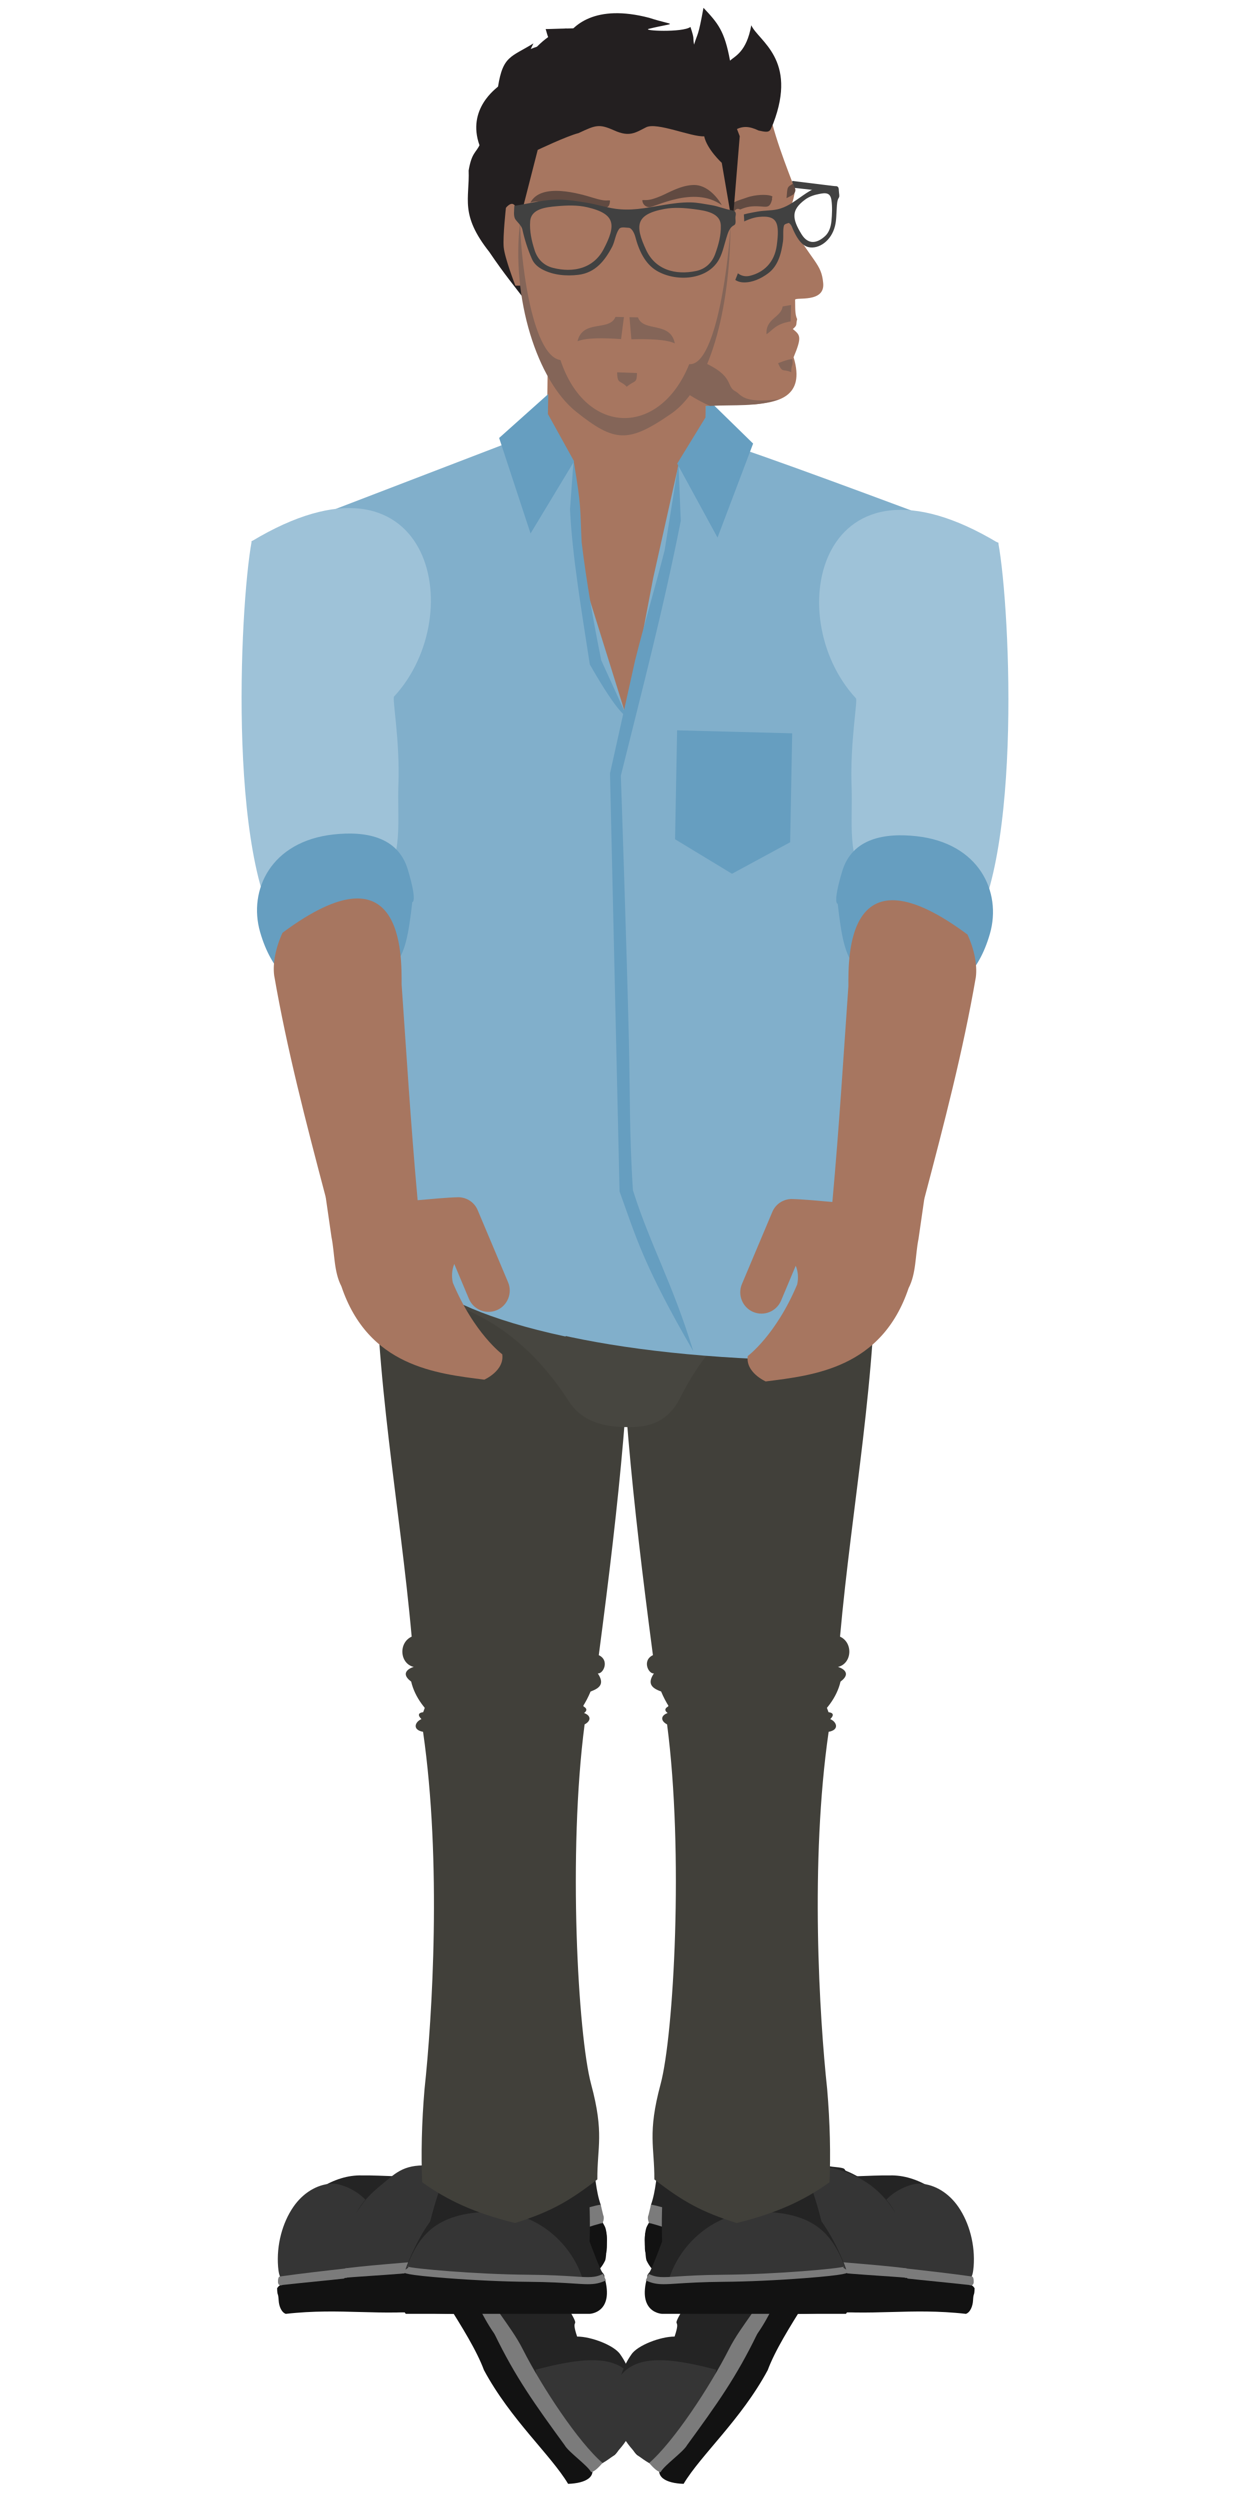 <svg version="1.1" viewBox="0 0 500 1000" xmlns="http://www.w3.org/2000/svg">
 <g id="full-body">
  <g id="legs">
   <g id="right-leg">
    <path id="upper-right-leg" d="m201.96 422.14c-16.566 14.932-36.495 41.559-44.024 53.083-7.529 11.523-8.133 15.129-7.597 21.164-0.603 53.391 9.603 105.57 14.328 158.27-5.357 2.431-4.807 10.819 0.847 12.117-0.731 0.15-6.141 2.061-1.046 5.863 5.924 25.223 56.884 39.781 71.769 3.961 3.777-1.36 5.643-3.144 2.874-7.243 2.227 0.29 4.819-5.226 0.402-7.286 8.394-63.873 13.166-110.28 13.616-166.54-1.535-4.715-1.629-8.941-6.376-17.794-4.747-8.853-32.219-41.948-44.792-55.591z" fill="#41403a" stroke-width="1.073"/>
    <g id="lower-right-leg-plus-foot">
     <g id="right-foot-2">
      <path d="m224.03 850.25c1.061 0.328 2.122 0.657 3.183 0.985 1.31 1.849 4.694 4.438 5.539 7.78 1.403 5.546 2.705 17.099 5.497 21.713 1.345 4.25 2.098 8.764 2.985 13.204 0.225 1.913-0.014 3.897-0.643 5.611-1.457 1.801-3.557 1.84-5.423 2.15-11.286 1.461-22.565 3.039-33.876 4.186-8.391 0.843-16.799 1.414-25.201 2.08-14.57 1.085-29.143 2.11-43.717 3.11-5.737 0.398-11.476 0.745-17.214 1.105-1.559-0.12-2.755-2.308-2.593-4.346-0.047-3.163-0.074-6.326-0.079-9.488 0.296-2.191 1.3-4.012 2.103-5.894 1.58-3.508 3.254-6.935 4.892-10.392 2.696-3.087 5.918-5.169 9.111-7.155 5.038-3.062 10.555-4.892 16.137-4.727 4.364-0.044 8.731 0.162 13.096 0.324 8.725-2.784 1.019-2.98 10.017-3.822 12.941-1.686 41.182-16.174 54.123-17.86z" fill="#242424" stroke-width="4.22"/>
      <path d="m132.91 873.43c4.632 0.108 11.504 3.577 14.624 8.161 4.14 5.955 4.39 13.156 6.868 20.511 0.685 2.113 1.339 4.244 2.002 6.37-4.991 2.517-10.379 2.991-15.649 3.751-8.077 0.862-16.216 1.338-24.325 0.36-1.212-0.245-2.421-0.511-3.629-0.799-1.205-1.155-1.388-3.296-1.57-5.108-0.683-8.732 1.743-17.578 6.085-23.892 3.858-5.61 9.401-8.951 15.091-9.319 0.167-0.024 0.335-0.023 0.502-0.035z" fill="#353535"/>
      <path d="m133.43 911.78c20.979-1.72 37.592-5.83 61.186-9.847 14.656-5.06 29.584-12.762 44.556-14.383 1.043-0.109 2.125 1.756 2.716 2.952 0.725 1.279 0.98 4.738 0.862 6.269-0.081 1.439 0.133 2.976-0.273 4.336-2.679 4.949-7.281 6.474-12.184 7.761-18.043 4.033-39.8 10.592-56.074 15.146-22.347 2.606-37.561-0.984-59.914 1.531-1.743-0.619-2.727-3.11-2.84-5.393-0.202-3.495-0.522-1.34-0.626-4.84 1.043-1.741 2.828-1.925 4.373-2.082 6.072-0.483 12.145-0.967 18.217-1.45z" fill="#121212" stroke-width="4.22"/>
      <path d="m239.89 884.53c0.81 0.897 0.287 3.29-0.725 3.021-18.908 4.784-37.862 13.109-56.168 17.796-19.076 3.175-38.24 5.428-57.423 7.331-3.207 0.334-9.324 0.925-12.528 1.308-0.736 0.294-1.625 0.335-1.854-0.947-0.052-0.999 0.087-2.345 0.707-2.438 17.22-2.44 37.706-4.232 54.922-6.709 11.288-1.639 20.774-6.376 32.038-9.707 11.264-3.331 26.118-11.125 39.385-13.454z" fill="#7b7b7b" stroke-width="4.22"/>
     </g>
     <g id="right-foot-3">
      <path d="m208.42 870.12c-0.829-0.719-1.658-1.438-2.487-2.157-2.062-0.192-5.815-1.742-8.691-0.83-4.773 1.514-13.809 6.008-18.687 5.923-3.809 0.937-7.476 2.49-11.164 3.898-1.502 0.736-2.795 1.89-3.676 3.237-0.481 2.073 0.664 3.829 1.484 5.521 5.255 10.038 10.421 20.125 15.916 30.032 4.082 7.346 18.077 11.037 22.293 18.306 7.361 12.572 14.766 25.117 22.19 37.651 2.919 4.936 5.876 9.849 8.823 14.768 0.957 1.231 3.199 1.165 4.574 0.049 2.301-1.486 4.591-2.989 6.868-4.51 1.41-1.301 2.159-3.009 3.064-4.581 1.641-2.998 3.17-6.034 4.741-9.056 0.714-3.717 0.411-7.386 0.055-10.984-0.613-5.642-2.379-11.087-5.617-15.624-2.407-3.63-11.632-7.15-17.259-7.137-2.872-8.557 1.574-2.279-2.848-10.126-6.018-11.514-11.378-41.854-17.396-53.369z" fill="#242424" stroke-width="3.923"/>
      <path d="m252.51 950.42c-2.666-3.779-7.476-5.827-12.516-6.198-6.596-0.552-13.439 0.752-20.113 2.248-1.903 0.453-3.8 0.94-5.7 1.416 0.978 5.34 3.648 10.025 6.046 14.75 3.893 7.095 8.098 14.055 13.333 20.289 0.853 0.884 1.721 1.756 2.602 2.616 1.504 0.44 3.452 0.388 4.858-0.335 6.662-3.645 11.362-10.746 13.476-17.381 1.879-5.895 1.185-12.09-1.729-16.973-0.076-0.15-0.17-0.288-0.256-0.432z" fill="#353535"/>
      <path d="m217.53 965.5c-10.485-18.178-17.602-26.164-27.896-47.612-4.549-14.559-9.298-29.148-16.497-42.312-0.504-0.915-2.45-0.91-3.641-0.822-1.325 0.018-3.956 1.474-4.99 2.309-0.99 0.761-2.215 1.325-2.966 2.317-2.062 4.601-0.588 9.142 1.226 13.817 7.181 16.865 25.009 39.21 30.826 54.863 10.611 19.736 26.743 33.912 33.645 45.479 7.101-0.227 11.788-2.811 8.919-8-6.884-6.445-11.69-11.533-18.627-20.039z" fill="#121212" stroke-width="3.923"/>
      <path d="m174.91 873.52c-1.098-0.237-2.526 1.348-1.768 2.056 7.123 17.942 14.55 43.781 24.646 57.98 8.374 17.306 16.092 28.082 28.037 44.465 1.551 2.813 9.131 8.04 10.646 10.873 1.643-0.361 3.5-2.534 4.548-3.691-9.636-8.338-24.083-30.097-31.921-45.529-5.129-10.125-12.866-17.235-16.764-28.156-3.898-10.921-8.034-26.375-13.772-38.47z" fill="#7b7b7b" stroke-width="3.923"/>
     </g>
     <g id="right-foot-1">
      <path d="m230.97 853.3c0.813 0.414 1.627 0.829 2.44 1.243 0.895 2.077 3.374 5.072 3.789 8.742 0.69 6.092 1.214 13.412 3.072 18.569 0.742 4.684 0.996 9.62 1.362 14.484 0.034 2.087-0.305 4.225-0.932 6.05-1.287 1.873-2.949 1.8-4.447 2.033-9.027 0.964-18.057 2.056-27.081 2.678-6.693 0.453-13.379 0.61-20.068 0.87-11.593 0.375-23.185 0.686-34.775 0.969-4.562 0.116-9.123 0.177-13.684 0.252-1.222-0.216-2.002-2.654-1.721-4.856 0.201-3.433 0.419-6.864 0.654-10.295 0.399-2.36 1.33-4.279 2.106-6.277 2.133-9.306 17.732-20.142 25.363-20.614 3.452 0.192 0.597-1.409 4.034-0.993 8.472-5.856 14.037-10.499 21.21-10.917 16.427-1.263 26.804-2.494 37.156-3.611z" fill="#242424" stroke-width="3.916"/>
      <path d="m179.45 866.27c8.231 0.7 15.769 5.078 20.947 10.827 6.879 7.479 11.138 16.465 14.947 25.375 1.046 2.557 2.035 5.131 3.042 7.699-9.082 2.327-18.704 2.215-28.14 2.451-14.437 9e-3 -28.952-0.442-43.296-2.59-2.136-0.436-4.265-0.898-6.389-1.383-2.05-1.5-2.2-4.027-2.377-6.17-0.505-10.299 4.532-20.348 12.769-27.196 7.319-6.085 9.98-9.398 20.13-9.125 0.299-8e-3 8.068 0.105 8.367 0.112z" fill="#353535"/>
      <path d="m155.11 909.77c16.705-0.712 30.141-4.256 49.085-7.315 11.961-4.682 24.337-12.214 36.289-13.15 0.832-0.061 1.546 2.021 1.923 3.351 0.476 1.427 0.417 5.193 0.208 6.846-0.172 1.556-0.12 3.235-0.543 4.688-2.49 5.22-6.241 6.621-10.212 7.747-14.56 3.382-16.929 8.757-30.131 12.801-17.852 1.598-33.615 0.609-62.769-1.091-1.33-0.767-1.92-3.523-1.837-6.005 0.104-3.802-0.311-1.482-0.129-5.283 0.955-1.831 2.379-1.933 3.612-2.018 4.834-0.19 9.668-0.381 14.502-0.571z" fill="#121212" stroke-width="3.916"/>
      <path d="m241.29 886.07c0.572 1.018-0.021 3.583-0.801 3.236-15.3 4.149-30.904 12.136-45.721 16.213-15.311 2.395-30.623 3.785-45.922 4.793-2.559 0.186-7.437 0.491-9.997 0.729-0.604 0.278-1.309 0.274-1.393-1.129 0.035-1.086 0.246-2.538 0.743-2.606 13.789-1.7 30.11-2.517 43.9-4.257 9.043-1.157 16.894-5.773 26.045-8.766 9.151-2.994 21.475-10.63 32.133-12.427z" fill="#7b7b7b" stroke-width="3.916"/>
     </g>
     <g id="right-foot">
      <path d="m231.86 855.58c5.146 14.057 3.972 41.002 3.972 41.002s4.206 11.479 5.141 12.423c0.934 0.939 2.803 3.977-6.544 3.512-9.337-0.46-52.095-2.573-63.301-2.812-11.22-0.235-8.657-1.878-8.882-1.878-0.235 0 3.972-11.245 9.807-19.212 13.675-53.247 32.972-47.107 59.809-33.035z" fill="#242424" stroke-width="4.891"/>
      <path d="m162.01 908.65c4.891-13.226 10.985-23.946 35.412-23.946 17.227 0 31.714 12.721 36.018 28.099-6.006 3.199-61.824 0.655-71.43-4.153z" fill="#353535"/>
      <path d="m241.78 910.87c4.133 14.36-5.952 14.669-5.952 14.669h-73.524s-3.928-4.211-0.068-17.721c0.66 0.949 27.923 3.331 48.936 3.487 22.274 0.161 24.744 2.309 30.609-0.435z" fill="#121212" stroke-width="4.891"/>
      <path d="m235.18 913.68c2.739 0 4.715-0.352 7.205-1.526l-1.203-2.568c-3.253 1.531-5.351 1.404-11.548 0.998-4.123-0.264-9.748-0.621-18.444-0.69-21.012-0.157-46.241-2.465-48.236-3.267 0.009 0.005 0.249 0.103 0.45 0.386l-2.318 1.624c0.421 0.592 0.934 1.335 17.882 2.641 11.069 0.846 22.798 1.379 32.203 1.443 8.623 0.073 14.199 0.43 18.273 0.685 2.323 0.157 4.157 0.274 5.737 0.274z" fill="#7b7b7b" stroke-width="4.891"/>
     </g>
     <path id="lower-right-leg" d="m169.28 684.87c-1.952 0.236-2.312 1.187-0.701 2.778-2.461 0.976-3.898 4.243 0.643 5.079 7.518 52.052 3.671 114.3 0.59 142.91-1.149 13.454-1.417 26.366-0.938 37.276 10.153 7.242 20.959 12.309 37.151 16.297 14.029-4.411 21.662-8.697 32.918-17.452-0.084-12.957 2.817-18.36-2.481-38.036-5.298-19.676-9.318-92.735-2.614-143.97 2.426-1.248 2.851-3.399-0.219-4.549 1.319-0.942 1.15-1.876-0.185-2.597-16.656-43.547-48.181-43.063-64.164 2.26z" fill="#41403a" stroke-width="1.019"/>
    </g>
   </g>
   <g id="left-leg">
    <path id="upper-left-leg" d="m298.72 422.14c16.566 14.932 36.495 41.559 44.024 53.083 7.529 11.523 8.133 15.129 7.597 21.164 0.603 53.391-9.603 105.57-14.328 158.27 5.357 2.431 4.807 10.819-0.847 12.117 0.731 0.15 6.141 2.061 1.046 5.863-5.924 25.223-56.884 39.781-71.769 3.961-3.777-1.36-5.643-3.144-2.874-7.243-2.227 0.29-4.819-5.226-0.402-7.286-8.394-63.873-13.166-110.28-13.616-166.54 1.535-4.715 1.629-8.941 6.376-17.794 4.747-8.853 32.219-41.948 44.792-55.591z" fill="#41403a" stroke-width="1.073"/>
    <g id="lower-left-leg-plus-foot">
     <g id="left-foot-2">
      <path d="m276.65 850.25c-1.061 0.328-2.122 0.657-3.183 0.985-1.31 1.849-4.694 4.438-5.539 7.78-1.403 5.546-2.705 17.099-5.497 21.713-1.345 4.25-2.098 8.764-2.985 13.204-0.225 1.913 0.014 3.897 0.643 5.611 1.457 1.801 3.557 1.84 5.423 2.15 11.286 1.461 22.565 3.039 33.876 4.186 8.391 0.843 16.799 1.414 25.201 2.08 14.57 1.085 29.143 2.11 43.717 3.11 5.737 0.398 11.476 0.745 17.214 1.105 1.559-0.12 2.755-2.308 2.593-4.346 0.047-3.163 0.074-6.326 0.079-9.488-0.296-2.191-1.3-4.012-2.103-5.894-1.58-3.508-3.254-6.935-4.892-10.392-2.696-3.087-5.918-5.169-9.111-7.155-5.038-3.062-10.555-4.892-16.137-4.727-4.364-0.044-8.731 0.162-13.096 0.324-8.725-2.784-1.019-2.98-10.017-3.822-12.941-1.686-41.182-16.174-54.123-17.86z" fill="#242424" stroke-width="4.22"/>
      <path d="m367.77 873.43c-4.632 0.108-11.504 3.577-14.624 8.161-4.14 5.955-4.39 13.156-6.868 20.511-0.685 2.113-1.339 4.244-2.002 6.37 4.991 2.517 10.379 2.991 15.649 3.751 8.077 0.862 16.216 1.338 24.325 0.36 1.212-0.245 2.421-0.511 3.629-0.799 1.205-1.155 1.388-3.296 1.57-5.108 0.683-8.732-1.743-17.578-6.085-23.892-3.858-5.61-9.401-8.951-15.091-9.319-0.167-0.024-0.335-0.023-0.502-0.035z" fill="#353535"/>
      <path d="m367.25 911.78c-20.979-1.72-37.592-5.83-61.185-9.847-14.656-5.06-29.584-12.762-44.556-14.383-1.043-0.109-2.125 1.756-2.716 2.952-0.725 1.279-0.98 4.738-0.862 6.269 0.081 1.439-0.133 2.976 0.273 4.336 2.679 4.949 7.281 6.474 12.184 7.761 18.043 4.033 39.8 10.592 56.074 15.146 22.347 2.606 37.561-0.984 59.914 1.531 1.743-0.619 2.727-3.11 2.84-5.393 0.202-3.495 0.522-1.34 0.626-4.84-1.043-1.741-2.828-1.925-4.373-2.082-6.072-0.483-12.145-0.967-18.217-1.45z" fill="#121212" stroke-width="4.22"/>
      <path d="m260.79 884.53c-0.81 0.897-0.287 3.29 0.725 3.021 18.908 4.784 37.862 13.109 56.168 17.796 19.076 3.175 38.24 5.428 57.423 7.331 3.207 0.334 9.324 0.925 12.528 1.308 0.736 0.294 1.625 0.335 1.854-0.947 0.052-0.999-0.087-2.345-0.707-2.438-17.22-2.44-37.706-4.232-54.922-6.709-11.288-1.639-20.774-6.376-32.038-9.707-11.264-3.331-26.118-11.125-39.385-13.454z" fill="#7b7b7b" stroke-width="4.22"/>
     </g>
     <g id="left-foot-3">
      <path d="m292.26 870.12c0.829-0.719 1.658-1.438 2.487-2.157 2.062-0.192 5.815-1.742 8.691-0.83 4.773 1.514 13.809 6.008 18.687 5.923 3.809 0.937 7.476 2.49 11.164 3.898 1.502 0.736 2.795 1.89 3.676 3.237 0.481 2.073-0.664 3.829-1.484 5.521-5.255 10.038-10.421 20.125-15.916 30.032-4.082 7.346-18.077 11.037-22.293 18.306-7.361 12.572-14.766 25.117-22.19 37.651-2.919 4.936-5.876 9.849-8.823 14.768-0.957 1.231-3.199 1.165-4.574 0.049-2.301-1.486-4.591-2.989-6.868-4.51-1.41-1.301-2.159-3.009-3.064-4.581-1.641-2.998-3.17-6.034-4.741-9.056-0.714-3.717-0.411-7.386-0.055-10.984 0.613-5.642 2.379-11.087 5.617-15.624 2.407-3.63 11.632-7.15 17.259-7.137 2.872-8.557-1.574-2.279 2.848-10.126 6.018-11.514 11.378-41.854 17.396-53.369z" fill="#242424" stroke-width="3.923"/>
      <path d="m248.17 950.42c2.666-3.779 7.476-5.827 12.516-6.198 6.596-0.552 13.439 0.752 20.113 2.248 1.903 0.453 3.8 0.94 5.7 1.416-0.978 5.34-3.648 10.025-6.046 14.75-3.893 7.095-8.098 14.055-13.333 20.289-0.853 0.884-1.721 1.756-2.602 2.616-1.504 0.44-3.452 0.388-4.858-0.335-6.662-3.645-11.362-10.746-13.476-17.381-1.879-5.895-1.185-12.09 1.729-16.973 0.076-0.15 0.17-0.288 0.256-0.432z" fill="#353535"/>
      <path d="m283.15 965.5c10.485-18.178 17.602-26.164 27.896-47.612 4.549-14.559 9.298-29.148 16.497-42.312 0.504-0.915 2.45-0.91 3.641-0.822 1.325 0.018 3.956 1.474 4.99 2.309 0.99 0.761 2.215 1.325 2.966 2.317 2.062 4.601 0.588 9.142-1.226 13.817-7.181 16.865-25.009 39.21-30.826 54.863-10.611 19.736-26.743 33.912-33.645 45.479-7.101-0.227-11.788-2.811-8.919-8 6.884-6.445 11.69-11.533 18.627-20.039z" fill="#121212" stroke-width="3.923"/>
      <path d="m325.77 873.52c1.098-0.237 2.526 1.348 1.768 2.056-7.123 17.942-14.55 43.781-24.646 57.98-8.374 17.306-16.092 28.082-28.037 44.465-1.551 2.813-9.131 8.04-10.646 10.873-1.643-0.361-3.5-2.534-4.548-3.691 9.636-8.338 24.083-30.097 31.921-45.529 5.129-10.125 12.866-17.235 16.764-28.156 3.898-10.921 8.034-26.375 13.772-38.47z" fill="#7b7b7b" stroke-width="3.923"/>
     </g>
     <g id="left-foot-1">
      <path d="m269.71 853.3c-0.813 0.414-1.627 0.829-2.44 1.243-0.895 2.077-3.374 5.072-3.789 8.742-0.69 6.092-1.214 13.412-3.072 18.569-0.742 4.684-0.996 9.62-1.362 14.484-0.034 2.087 0.305 4.225 0.932 6.05 1.287 1.873 2.949 1.8 4.447 2.033 9.027 0.964 18.057 2.056 27.081 2.678 6.693 0.453 13.379 0.61 20.068 0.87 11.593 0.375 23.185 0.686 34.775 0.969 4.562 0.116 9.123 0.177 13.684 0.252 1.222-0.216 2.002-2.654 1.721-4.856-0.201-3.433-0.419-6.864-0.654-10.295-0.399-2.36-1.33-4.279-2.106-6.277-2.133-9.306-17.732-20.142-25.363-20.614-3.452 0.192-0.597-1.409-4.034-0.993-8.472-5.856-14.037-10.499-21.21-10.917-16.427-1.263-26.804-2.494-37.156-3.611z" fill="#242424" stroke-width="3.916"/>
      <path d="m321.23 866.27c-8.231 0.7-15.769 5.078-20.947 10.827-6.879 7.479-11.138 16.465-14.947 25.375-1.046 2.557-2.035 5.131-3.042 7.699 9.082 2.327 18.704 2.215 28.14 2.451 14.437 9e-3 28.952-0.442 43.296-2.59 2.136-0.436 4.265-0.898 6.389-1.383 2.05-1.5 2.2-4.027 2.377-6.17 0.505-10.299-4.532-20.348-12.769-27.196-7.319-6.085-17.45-9.307-27.6-9.034-0.299-8e-3 -0.598 0.014-0.896 0.022z" fill="#353535"/>
      <path d="m345.57 909.77c-16.705-0.712-30.141-4.256-49.085-7.315-11.961-4.682-24.337-12.214-36.289-13.15-0.832-0.061-1.546 2.021-1.923 3.351-0.476 1.427-0.417 5.193-0.208 6.846 0.172 1.556 0.12 3.235 0.543 4.688 2.49 5.22 6.241 6.621 10.212 7.747 14.56 3.382 16.929 8.757 30.131 12.801 17.852 1.598 33.615 0.609 62.769-1.091 1.33-0.767 1.92-3.523 1.837-6.005-0.104-3.802 0.311-1.482 0.129-5.283-0.955-1.831-2.379-1.933-3.612-2.018-4.834-0.19-9.668-0.381-14.502-0.571z" fill="#121212" stroke-width="3.916"/>
      <path d="m259.39 886.07c-0.572 1.018 0.021 3.583 0.801 3.236 15.3 4.149 30.904 12.136 45.721 16.213 15.311 2.395 30.623 3.785 45.922 4.793 2.559 0.186 7.437 0.491 9.997 0.729 0.604 0.278 1.309 0.274 1.393-1.129-0.035-1.086-0.246-2.538-0.743-2.606-13.789-1.7-30.11-2.517-43.9-4.257-9.043-1.157-16.894-5.773-26.045-8.766-9.151-2.994-21.475-10.63-32.133-12.427z" fill="#7b7b7b" stroke-width="3.916"/>
     </g>
     <g id="left-foot">
      <path d="m268.82 855.58c-5.146 14.057-3.972 41.002-3.972 41.002s-4.206 11.479-5.141 12.423c-0.934 0.939-2.803 3.977 6.544 3.512 9.337-0.46 52.095-2.573 63.301-2.812 11.22-0.235 8.657-1.878 8.882-1.878 0.235 0-3.972-11.245-9.807-19.212-13.675-53.247-32.972-47.107-59.809-33.035z" fill="#242424" stroke-width="4.891"/>
      <path d="m338.67 908.65c-4.891-13.226-10.985-23.946-35.412-23.946-17.227 0-31.714 12.721-36.018 28.099 6.006 3.199 61.824 0.655 71.43-4.153z" fill="#353535"/>
      <path d="m258.9 910.87c-4.133 14.36 5.952 14.669 5.952 14.669h73.524s3.928-4.211 0.068-17.721c-0.66 0.949-27.923 3.331-48.936 3.487-22.274 0.161-24.744 2.309-30.609-0.435z" fill="#121212" stroke-width="4.891"/>
      <path d="m265.5 913.68c-2.739 0-4.715-0.352-7.205-1.526l1.203-2.568c3.253 1.531 5.351 1.404 11.548 0.998 4.123-0.264 9.748-0.621 18.444-0.69 21.012-0.157 46.241-2.465 48.236-3.267-0.009 0.005-0.249 0.103-0.45 0.386l2.318 1.624c-0.421 0.592-0.934 1.335-17.882 2.641-11.069 0.846-22.798 1.379-32.203 1.443-8.623 0.073-14.199 0.43-18.273 0.685-2.323 0.157-4.157 0.274-5.737 0.274z" fill="#7b7b7b" stroke-width="4.891"/>
     </g>
     <path id="lower-left-leg" d="m331.4 684.87c1.952 0.236 2.312 1.187 0.701 2.778 2.461 0.976 3.898 4.243-0.643 5.079-7.518 52.052-3.671 114.3-0.59 142.91 1.149 13.454 1.417 26.366 0.938 37.277-10.153 7.242-20.959 12.309-37.151 16.297-14.029-4.411-21.662-8.697-32.918-17.452 0.084-12.957-2.817-18.36 2.481-38.036 5.298-19.676 9.318-92.735 2.614-143.97-2.426-1.248-2.851-3.399 0.219-4.549-1.319-0.942-1.15-1.876 0.185-2.597 16.656-43.547 48.181-43.063 64.164 2.26z" fill="#41403a" stroke-width="1.019"/>
    </g>
   </g>
   <g id="crotch-front">
    <path d="m149.25 470.03h202.66s-0.295 13.001-2.033 49.629c-38.69 1.575-59.217 2.706-77.837 39.517-5.543 10.958-14.324 11.709-21.056 11.666-6.732-0.043-17.361-0.888-23.36-10.208-23.211-36.061-53.101-43.989-76.67-42.815-1.471-34.198-1.7-47.789-1.7-47.789z" fill="#474640"/>
    <path d="m149.22 472.03h202.72l-0.841 20.847-201.28 0.024z" fill="#21201d"/>
    <path d="m194.86 472.03h4.805v23h-4.805z" fill="#474640"/>
    <path d="m301.49 472.03h4.805v23h-4.805z" fill="#474640"/>
    <path d="m238.74 470.09h23.676c2.928 0 5.285 2.1 5.285 4.709v15.316c0 2.609-2.357 4.709-5.285 4.709h-23.676c-2.928 0-5.285-2.1-5.285-4.709v-15.316c0-2.609 2.357-4.709 5.285-4.709z" fill="#616161"/>
   </g>
   <g id="crotch-side">
    <path d="m149.22 470.03 103.73 0.272s0.034 19.923 2.874 45.898c3.812 34.865 11.139 43.083-11.333 50.642-5.258-0.043-13.56-0.888-18.246-10.208-18.13-36.061-57.286-39.989-75.695-38.815-1.149-34.198-1.328-47.789-1.328-47.789z" fill="#474640"/>
    <path d="m149.22 471.96h103.66l-0.657 20.847-102.54 0.024z" fill="#21201d"/>
    <path d="m159.87 471.96h3.753v23h-3.753z" fill="#474640"/>
    <path d="m200.98 471.96h3.753v23h-3.753z" fill="#474640"/>
    <path d="m242.57 470.03h12.244c0.133 11.047 0.048 12.898 0 24.734h-12.244c-2.287 0-4.128-2.1-4.128-4.709v-15.316c0-2.609 1.841-4.709 4.128-4.709z" fill="#616161"/>
   </g>
   <path id="belly-front" d="m201.09 344.99c38.665-38.665 52.08-38.665 90.745 0s60 125.33 60 125.33h-202.74s13.335-86.67 52-125.33z" fill="#a77660"/>
   <path id="belly-side" d="m177.3 379.86c20.978-27.906 28.256-27.906 49.234 0 20.978 27.906 32.553 90.459 32.553 90.459h-110s7.235-62.554 28.213-90.459z" fill="#a77660"/>
  </g>
  <g id="torso-plus-head-arms">
   <g id="shirt-side" stroke-width="1.054">
    <path id="path88-9" d="m221.91 172.28s-46.054 42.588-54.576 63.099c-8.522 20.511-6.989 29.664 5.862 76.582 12.852 46.918 7.445 33.895 15.036 75.688s-13.304 112.57-13.842 123.99c7.644 12.78 53.738 29.552 136.56 32.258 0 0 6.232-35.886-4.657-69.064 11.277-37.101 4.934-64.668-1.23-122.4 3.038-22.789 9.297-20.485 5.967-39.336-6.659-37.701-8.421-50.856-16.629-67.212-8.207-16.356-48.541-64.884-48.541-64.884z" fill="#81afcb"/>
    <path id="path94-2-9" d="m276.98 218.92 8.101-32.718-63.617-20.989-2.23-7.663-13.562 22.597z" fill="#669ec0"/>
   </g>
   <path id="neck" d="m219.21 137.7-0.464 33.755 10.653 13.046 6.888 76.706 13.446 25.634 17.885-67.872 4.168-33.788 10.661-13.724-0.302-33.961c-18.563-38.392-43.448-38.165-62.935 0.203z" fill="#a77660"/>
   <g id="shirt-front">
    <path d="m205.51 176.23-104.88 40.268c0.351 45.371-11.281 53.099 23.258 87.454 11.19 26.038 17.213 22.32 29.077 60.467 3.219 44.89-1.86 112.53-2.397 123.95 7.644 12.78 12.433 32.673 75.683 46.252 0 0 7.529-39.876 21.646-57.833 8.043 22.852 15.676 34.561 29.223 59.951 38.863-3.303 62.722-19.196 74.087-49.503-5.911-26.479-7.066-77.018-6.314-116.54 8.933-39.526 23.661-50.764 26.281-69.55 34.049-33.598 26.327-33.097 28.165-84.039-25.441-9.361-80.006-29.978-104.78-38.268l-23.304 7.732-10.02 44.833-10.598 55.65-16.629-53.212-4.541-48.884z" fill="#81afcb" stroke-width="1.054"/>
    <path d="m316.06 336.9-23.264 12.608-22.77-13.806 0.816-43.57 46.034 1.198z" fill="#669ec0" stroke-width=".971"/>
    <path d="m271.38 185.34-5.526 34.773c-3.676 14.527-8.317 30.054-11.807 44.008l-10.065 45.328 0.061-0.044-0.039 0.081 3.814 167.08c6.613 18.328 9.566 29.5 29.508 63.955-8.43-27.672-17.02-41.926-24.155-64.418-1.454-22.719-1.114-37.821-1.616-59.789-0.836-36.569-3.215-106.05-3.215-106.05 8.717-35.188 16.917-66.208 23.974-101.94z" fill="#669ec0" stroke-width="1.054"/>
    <path d="m232.66 216.92c1.89 15.672 4.824 32.374 7.848 47.221l10.183 22.345s-2.651 0.517-14.759-20.69c-3.303-21.456-7.056-43.589-7.925-62.054l1.423-19.598c3.212 19.192 2.551 18.658 3.229 32.777z" fill="#669ec0" stroke-width="1.054"/>
    <path d="m287.01 215.04-16.13-29.596 11.307-18.458 0.214-7.978 18.847 18.421z" fill="#669ec0" stroke-width="1.054"/>
    <path d="m212.22 213.39 17.42-28.855-10.481-18.939 0.138-7.98-19.642 17.571z" fill="#669ec0" stroke-width="1.054"/>
   </g>
   <g id="head-side">
    <path d="m316.86 72.863 17.639 2.173 0.444 1.525-17.521-1.947c-0.334-1.126-0.057-0.696-0.562-1.752z" fill="#414141" stroke="#414141"/>
    <path d="m307.25 40.778c-3.998 5.068-13.171 3.023-19.918 4.705-3.494 8.453-9.587 10.954-16.761 13.608-14.973 17.461-25.916 29.653-47.934 30.029-7.178 7.78-9.391 24.311-5.154 33.087 0.217 9.559 2.485 13.633 1.573 22.763 5.269 25.424 23.795 53.762 61.982 17.411 2.142 0.091 8.981-0.601 20.366-0.581 9.207-0.856 20.963-2.655 16.037-18.9 3.464-8.294 2.622-8.856-0.31-11.291 1.973-1.69 1.115-1.555 1.731-3.935-0.958-2.069-0.731-4.692-0.814-7.781 0.131-1.163 11.969 1.402 11.236-6.616-0.733-8.018-3.844-7.741-14.684-26.228 2.388-7.297 2.369-4.467 3.462-11.184-2.578-6.872-9.944-24.997-10.813-35.086z" fill="#a77660"/>
    <path d="m308.85 79.731c-1.161 4.521-2.595 2.417-8.001 2.823-5.406 0.405-8.807 4-13.775 6.398-0.999 0.597-1.956 1.181-2.672 1.614 1.081-3.474 2.957-5.735 6.617-8.077 3.659-2.342 4.128-2.201 7.723-3.471 3.595-1.271 7.772-1.228 9.35-0.782 1.578 0.446 0.463 0.449 0.757 1.496z" fill="#614a41"/>
    <path d="m317.3 73.405c-2.492 1.541-2.316 1.123-2.684 5.853 1.578-0.844 1.856-0.927 2.748-1.507 1.763-1.986 0.057-2.948-0.064-4.346z" fill="#614a41"/>
    <path d="m224.74 129.64c1.297 3.243-0.696 6.554-0.898 8.461-5.411-0.783-1.538-1.675-6.678-3.548-3.871-13.181-9.085-15.449-21.456-33.789-11.873-15.029-7.822-21.201-8.249-32.575 1.189-7.013 2.878-7.071 4.335-10.094-5.203-14.591 6.935-22.859 7.42-23.466 1.963-12.343 5.175-11.718 14.155-17.268-8.735 18.647-1.316-2.182 13.124-6.046-3.486 30.159-10.064-15.512 33.19-4.189 10.73 3.473 11.419 1.558-0.123 4.398-3.154 0.776 13.439 1.587 16.63-0.746 1.777 5.453 0.839 3.751 1.431 7.074 1.486-4.862 1.608-2.825 3.765-14.732 5.789 6.166 8.432 9.173 10.626 21.146 1.901-1.829 6.601-3.407 8.501-14.165 2.85 6.329 18.617 13.527 8.785 39.288-1.438 3.08-0.932 3.961-5.851 2.819-7.408-3.467-9.91-0.69-22.199 9.94-8.078 7.244-4.137 9.856-8.544 15.719-11.858 3.314-10.496 8.333-11.749 26.611l-8.653-0.36c-4.923-20.278-37.804-18.698-21.3 10.447-0.186 3.9 3.838 6.286 4.377 10.641-2.886 0.096-5.155-0.516-6.845-1.136l0.303 6.461c-1.754-0.084-2.663 0.151-4.097-0.89z" fill="#231f20"/>
    <path id="glasses-side" d="m326.68 75.618c-3.531 1.313-6.848 4.397-10.563 6.561-1.608 0.937-3.349 1.684-5.156 2.069-2.481 0.528-5.124 0.391-7.824 0.871-2.506 0.446-5.14 0.899-7.736 1.815-4.753 1.677-9.04 5.255-13.88 8.181 0.576 1.664 0.995 3.887 2.158 4.705 1.175 0.826 2.818 1.316 3.65 2.688 1.914 3.157 4.033 5.97 6.295 8.39 1.062 1.137 2.496 1.542 3.934 1.567 3.332 0.056 6.637-1.478 9.4-3.533 3.774-2.807 5.06-7.495 5.754-12.509 0.234-2.038-0.116-4.134 0.342-6.139 0.273-1.194 1.432-1.234 2.191-1.562 0.751-0.324 1.69 1.121 2.119 2.146 1.472 3.52 3.41 6.85 6.105 7.49 3.767 0.894 8.628-2.304 10.045-8.076 0.559-2.275 0.528-4.716 0.687-7.115 0.098-1.476 0.145-3.222 0.906-4.339 0.305-0.448-0.047-1.599-0.066-2.35-0.02-0.822 0.018-1.576-0.67-1.479-1.221 0.171-2.496-0.25-3.808-0.076-1.272 0.169-2.564 0.205-3.884 0.696l-9e-5 -3.2e-5m-27.356 11.703c1.427-0.543 2.855-0.935 4.279-1.073 7.897-0.767 8.816 3.065 7.593 12.02-0.971 7.104-5.468 11.158-11.082 12.527-2.754 0.671-5.183-0.421-6.954-2.843-1.948-2.662-3.799-5.755-4.75-9.347-1.321-4.988 3.361-7.55 6.577-9.255 1.435-0.761 2.884-1.474 4.338-2.028m25.428-9.476c0.996-0.361 1.996-0.595 2.967-0.78 2.062-0.393 4.827-0.867 5.353 2.924 0.382 2.748 0.263 5.685-0.001 8.48-0.246 2.613-1.125 4.868-2.645 6.283-3.412 3.175-7.38 3.841-10.245-0.814-3.859-6.271-4.415-10.128 1.591-14.525 0.963-0.705 1.968-1.202 2.979-1.568" fill="#414141" stroke="#414141"/>
    <path d="m313.05 122.58 3.379-0.592-0.169 6.579c-6.118 1.021-7.143 3.518-9.656 5.125-0.424-6.336 5.867-6.684 6.445-11.111z" fill="#846558" stroke-width="2.203"/>
    <path d="m316.93 143.6c-2.054 0.14-5.693 1.69-5.693 1.69 1.746 4.096 1.978 2.138 5.247 3.592-0.033-3.15 0.887-2.357 0.445-5.282z" fill="#846558" stroke-width=".917"/>
    <path d="m260.37 111.29-7.42-1.505-0.558 9.203c0.288 4.778-0.333 16.573 2.072 17.711 4.038 10.319 19.848 21.467 29.52 25.656 9.749-0.505 18.831 0.46 27.499-2.624-14.72 1.719-14.78-1.857-17.375-3.231-3.806-2.015-0.296-5.966-12.538-11.517-5.038-2.285-5.108-13.383-4.469-12.999 0.181-3.143-8.353-9.275-12.888-12.223-1.811-1.177-3.492-6.267-3.843-8.472z" fill="#846558" stroke-width="2.203"/>
    <path d="m244.78 92.675 36.744 2.439 1.418 3.943-33.083-1.681-2.393-2.546z" fill="#414141" stroke="#414141"/>
   </g>
   <g id="head-front">
    <path d="m251.99 22.118c-23.01-0.508-42.193 23.196-42.396 32.395-0.112 5.072-0.973 19.606-1.438 33.625-0.223-0.915-1.224-4.907-2.446-6.17-1.369-1.415-3.339 1.161-3.339 1.161s-1.262 11.328-0.899 15.659c0.357 4.335 4.681 15.47 4.681 15.47l2.001 0.009 0.015-1.965c0.09 1.275 0.159 2.663 0.304 3.604 1.104 7.17 4.977 20.154 9.053 31.466 25.899 34.341 35.28 34.01 60.442 6.627 5.149-12.336 9.93-28.357 11.733-35.902 0.29-1.214 0.546-2.93 0.776-4.928l-0.107 2.913 1.999 0.08s4.811-10.934 5.36-15.249c0.554-4.311-0.214-15.684-0.214-15.684s-1.848-2.66-3.277-1.307c-0.972 0.919-1.783 3.189-2.321 4.851 0.462-13.492 0.678-27.247 1-32.422 0.616-9.904-17.916-33.726-40.925-34.234z" fill="#a77660"/>
    <path d="m292.19 89.145c-0.253 11.477-5.318 57.444-16.497 56.514-11.749 29.186-41.418 28.845-51.509-1.633-12.031-1.817-16.333-44.334-16.079-55.869-3.901 31.295 6.982 64.293 22.355 76.538 15.373 12.245 20.812 12.655 37.934 0.834 17.122-11.822 23.877-46.287 23.795-76.384z" fill="#846558"/>
    <path d="m218.27 11.612c3.027 0.126 29.733-1.755 38.785 2.461 9.053 4.215 7.707 4.579 13.161 9.136-0.827-2.642-0.107-0.41-1.804-2.932 6.315 3.124 15.393 7.57 17.187 18.446 5.293 4.551 7.059 6.992 10.294 15.76l-2.913 35.542-4.277-24.896s-5.898-5.408-7.024-10.601c-5.161 0.309-18.947-5.781-23.251-3.603-4.305 2.178-6.642 3.982-12.732 1.251-6.089-2.731-7.418-2.147-14.259 1.057-4.746 1.2-16.353 6.73-16.353 6.73l-7.106 27.791-0.9-36.401-8.126-8.995s1.217-2.907 5.809-5.798c4.593-2.891 7.442-3.44 7.442-3.44-4.679-2.623-5.16-4.116-9.713-6.473 7.685-8.157 15.62-9.118 19.428-8.817-2.6-1.454-2.783-3.321-3.65-6.216z" fill="#231f20"/>
    <path d="m246.19 126.76 3.384 0.075-1.146 8.8c-7.094-0.488-14.026-0.572-17.422 0.869 2.112-8.888 12.754-3.803 15.184-9.743z" fill="#846558"/>
    <path d="m255.18 126.95-3.384-0.075 0.756 8.841c7.109-0.174 14.038 0.047 17.367 1.637-1.718-8.973-12.574-4.362-14.739-10.404z" fill="#846558"/>
    <path d="m237.23 79.113c5.181 1.591 5.287 0.887 6.765 1.087-0.047 1.162-0.157 2.772-2.212 3.034-2.055 0.262-26.237-4.091-29.644-2.157 4.263-8.232 19.91-3.555 25.091-1.964z" fill="#614a41"/>
    <path d="m254.79 149.21-7.934-0.285c0.092 4.853 1.125 2.968 3.835 5.773 3.3-2.788 4.002-1.097 4.099-5.489z" fill="#846558"/>
    <path d="m264.47 78.356c-4.984 2.123-6.049 1.583-7.534 1.69-5.2e-4 0.97 0.57 2.523 2.613 2.825 2.043 0.302 17.966-8.88 29.179-0.804-1.963-3.515-6.111-8.153-11.213-8.076-5.101 0.076-10.145 3.13-13.046 4.366z" fill="#614a41"/>
    <path id="glasses-front" d="m276.25 81.189c-7.165-0.111-14.117 1.92-21.168 2.638-2.943 0.3-5.97 0.322-8.902-0.081-3.899-0.537-7.657-1.817-11.551-2.44-3.48-0.556-7.004-1.135-10.516-1.232-6.138-0.171-12.116 1.572-18.156 2.451-0.038 1.716-0.444 3.912 0.429 5.138 0.901 1.265 2.441 2.437 2.81 4.133 0.875 4.021 2.155 7.971 3.821 11.768 0.809 1.845 2.384 3.154 4.156 4.071 4.265 2.208 9.361 2.631 14.106 2.071 6.757-0.797 10.52-5.645 13.433-11.215 1.094-2.266 1.269-4.905 2.689-6.967 0.844-1.224 2.728-0.66 4.082-0.634 1.355 0.025 2.455 2.248 2.843 3.72 1.374 5.209 3.733 10.755 8.604 13.576 7.273 4.213 18.89 3.711 23.829-3.487 1.933-2.817 2.526-6.274 3.535-9.49 0.615-1.958 1.177-4.295 3.231-5.334 0.829-0.419 0.293-2.176 0.436-3.187 0.156-1.102 0.432-2.073-1.175-2.326-2.803-0.441-5.505-1.652-8.374-2.105-2.719-0.43-5.378-1.022-8.161-1.066zm-47.402 0.793c2.034 0.033 4.056 0.222 6.023 0.674 11.723 2.689 11.857 7.426 6.793 17.101-4.127 7.883-12.354 9.7-20.558 7.607-3.782-0.965-6.324-3.609-7.472-7.18-1.211-3.768-2.102-7.763-1.794-11.689 0.413-5.257 6.535-5.862 10.917-6.245 2.011-0.176 4.057-0.3 6.091-0.268zm43 0.949c2.034 0.056 4.072 0.272 6.074 0.537 4.361 0.576 10.45 1.451 10.631 6.721 0.135 3.936-0.932 7.887-2.308 11.599-1.304 3.516-3.961 6.046-7.781 6.843-8.288 1.728-16.428-0.449-20.203-8.507-4.632-9.889-4.289-14.615 7.541-16.784 1.986-0.364 4.014-0.464 6.047-0.407z" fill="#414141" stroke="#414141" stroke-width=".462"/>
   </g>
   <g id="left-arm">
    <g id="upper-left-arm">
     <path id="left-sleeve" d="m399.33 217.22c4.891 26.5 10.029 136.17-15.116 161.25-25.802 1.627-33.727-10.705-36.969-24.58-8.722-10.606-6.079-25.326-6.602-39.079-0.691-18.154 2.643-35.15 1.683-35.535-30.61-33.192-14.154-104.92 57.004-62.054z" fill="#9ec2d8"/>
     <path id="left-scuff" d="m382.26 394.16s8.91-3.898 13.71-20.676c4.8-16.778-4.369-36.255-29.37-39.001-12.5-1.373-25.709 0.673-29.709 13.996-3.999 13.323-1.807 13.051-1.807 13.051 2.982 25.858 5.133 30.479 34.73 35.944z" fill="#669ec0" stroke-width="1.347"/>
    </g>
    <g id="lower-left-arm-plus-hand" fill="#a77660" stroke-width="1.359">
     <path id="left-hand" d="m369.72 479.53-2.318 16.041c-1.316 6.497-0.899 13.798-3.96 19.674-10.752 32.008-37.901 34.899-57.163 37.33 0 0-8.147-3.58-7.172-10.164 0 0 11.225-8.297 19.756-28.616 0.594-2.617 0.358-5.257-0.57-7.497l-5.864 13.95c-1.833 4.34-6.819 6.353-11.145 4.537-4.314-1.828-6.328-6.844-4.518-11.149l12.157-28.851c1.316-3.172 4.362-5.097 7.594-5.182 5.162 0.11 11.042 0.752 16.426 1.189 7.246-18.333 24.21-29.158 36.778-1.263z"/>
     <path id="lower-left-arm" d="m386.99 373.81c2.614 5.659 4.007 12.007 3.341 17.089-5.142 29.672-12.642 58.416-20.606 88.631-15.503 33.067-32.393 21.059-36.778 1.263 2.841-31.408 4.509-59.322 6.413-86.393-0.025-11.704-0.795-56.581 47.631-20.589z"/>
    </g>
   </g>
   <g id="right-arm">
    <g id="upper-right-arm">
     <path id="right-sleeve" d="m100.67 216.51c-4.891 26.5-10.029 136.17 15.116 161.25 25.802 1.627 33.727-10.705 36.969-24.58 8.722-10.606 6.079-25.326 6.602-39.079 0.691-18.154-2.643-35.15-1.683-35.535 30.61-33.192 14.154-104.92-57.004-62.054z" fill="#9ec2d8"/>
     <path id="right-cuff" d="m117.74 393.46s-8.91-3.898-13.71-20.676c-4.8-16.778 4.369-36.255 29.37-39.001 12.5-1.373 25.709 0.673 29.709 13.996s1.807 13.051 1.807 13.051c-2.982 25.858-5.133 30.479-34.73 35.944z" fill="#669ec0" stroke-width="1.347"/>
    </g>
    <g id="lower-right-arm-plus-hand" fill="#a77660" stroke-width="1.359">
     <path id="right-hand" d="m130.28 478.82 2.318 16.041c1.316 6.497 0.899 13.798 3.96 19.674 10.752 32.008 37.901 34.899 57.163 37.33 0 0 8.147-3.58 7.172-10.164 0 0-11.225-8.297-19.756-28.616-0.594-2.617-0.358-5.257 0.57-7.497l5.864 13.95c1.833 4.34 6.819 6.353 11.145 4.537 4.314-1.828 6.328-6.844 4.518-11.149l-12.157-28.851c-1.316-3.172-4.362-5.097-7.594-5.182-5.162 0.11-11.042 0.752-16.426 1.189-7.246-18.333-24.21-29.158-36.778-1.263z"/>
     <path id="lower-right-arm" d="m113.01 373.1c-2.614 5.659-4.007 12.007-3.341 17.089 5.142 29.672 12.642 58.416 20.606 88.631 15.503 33.067 32.393 21.059 36.778 1.263-2.841-31.408-4.509-59.322-6.413-86.393 0.025-11.704 0.795-56.581-47.631-20.589z"/>
    </g>
   </g>
  </g>
 </g>
</svg>
